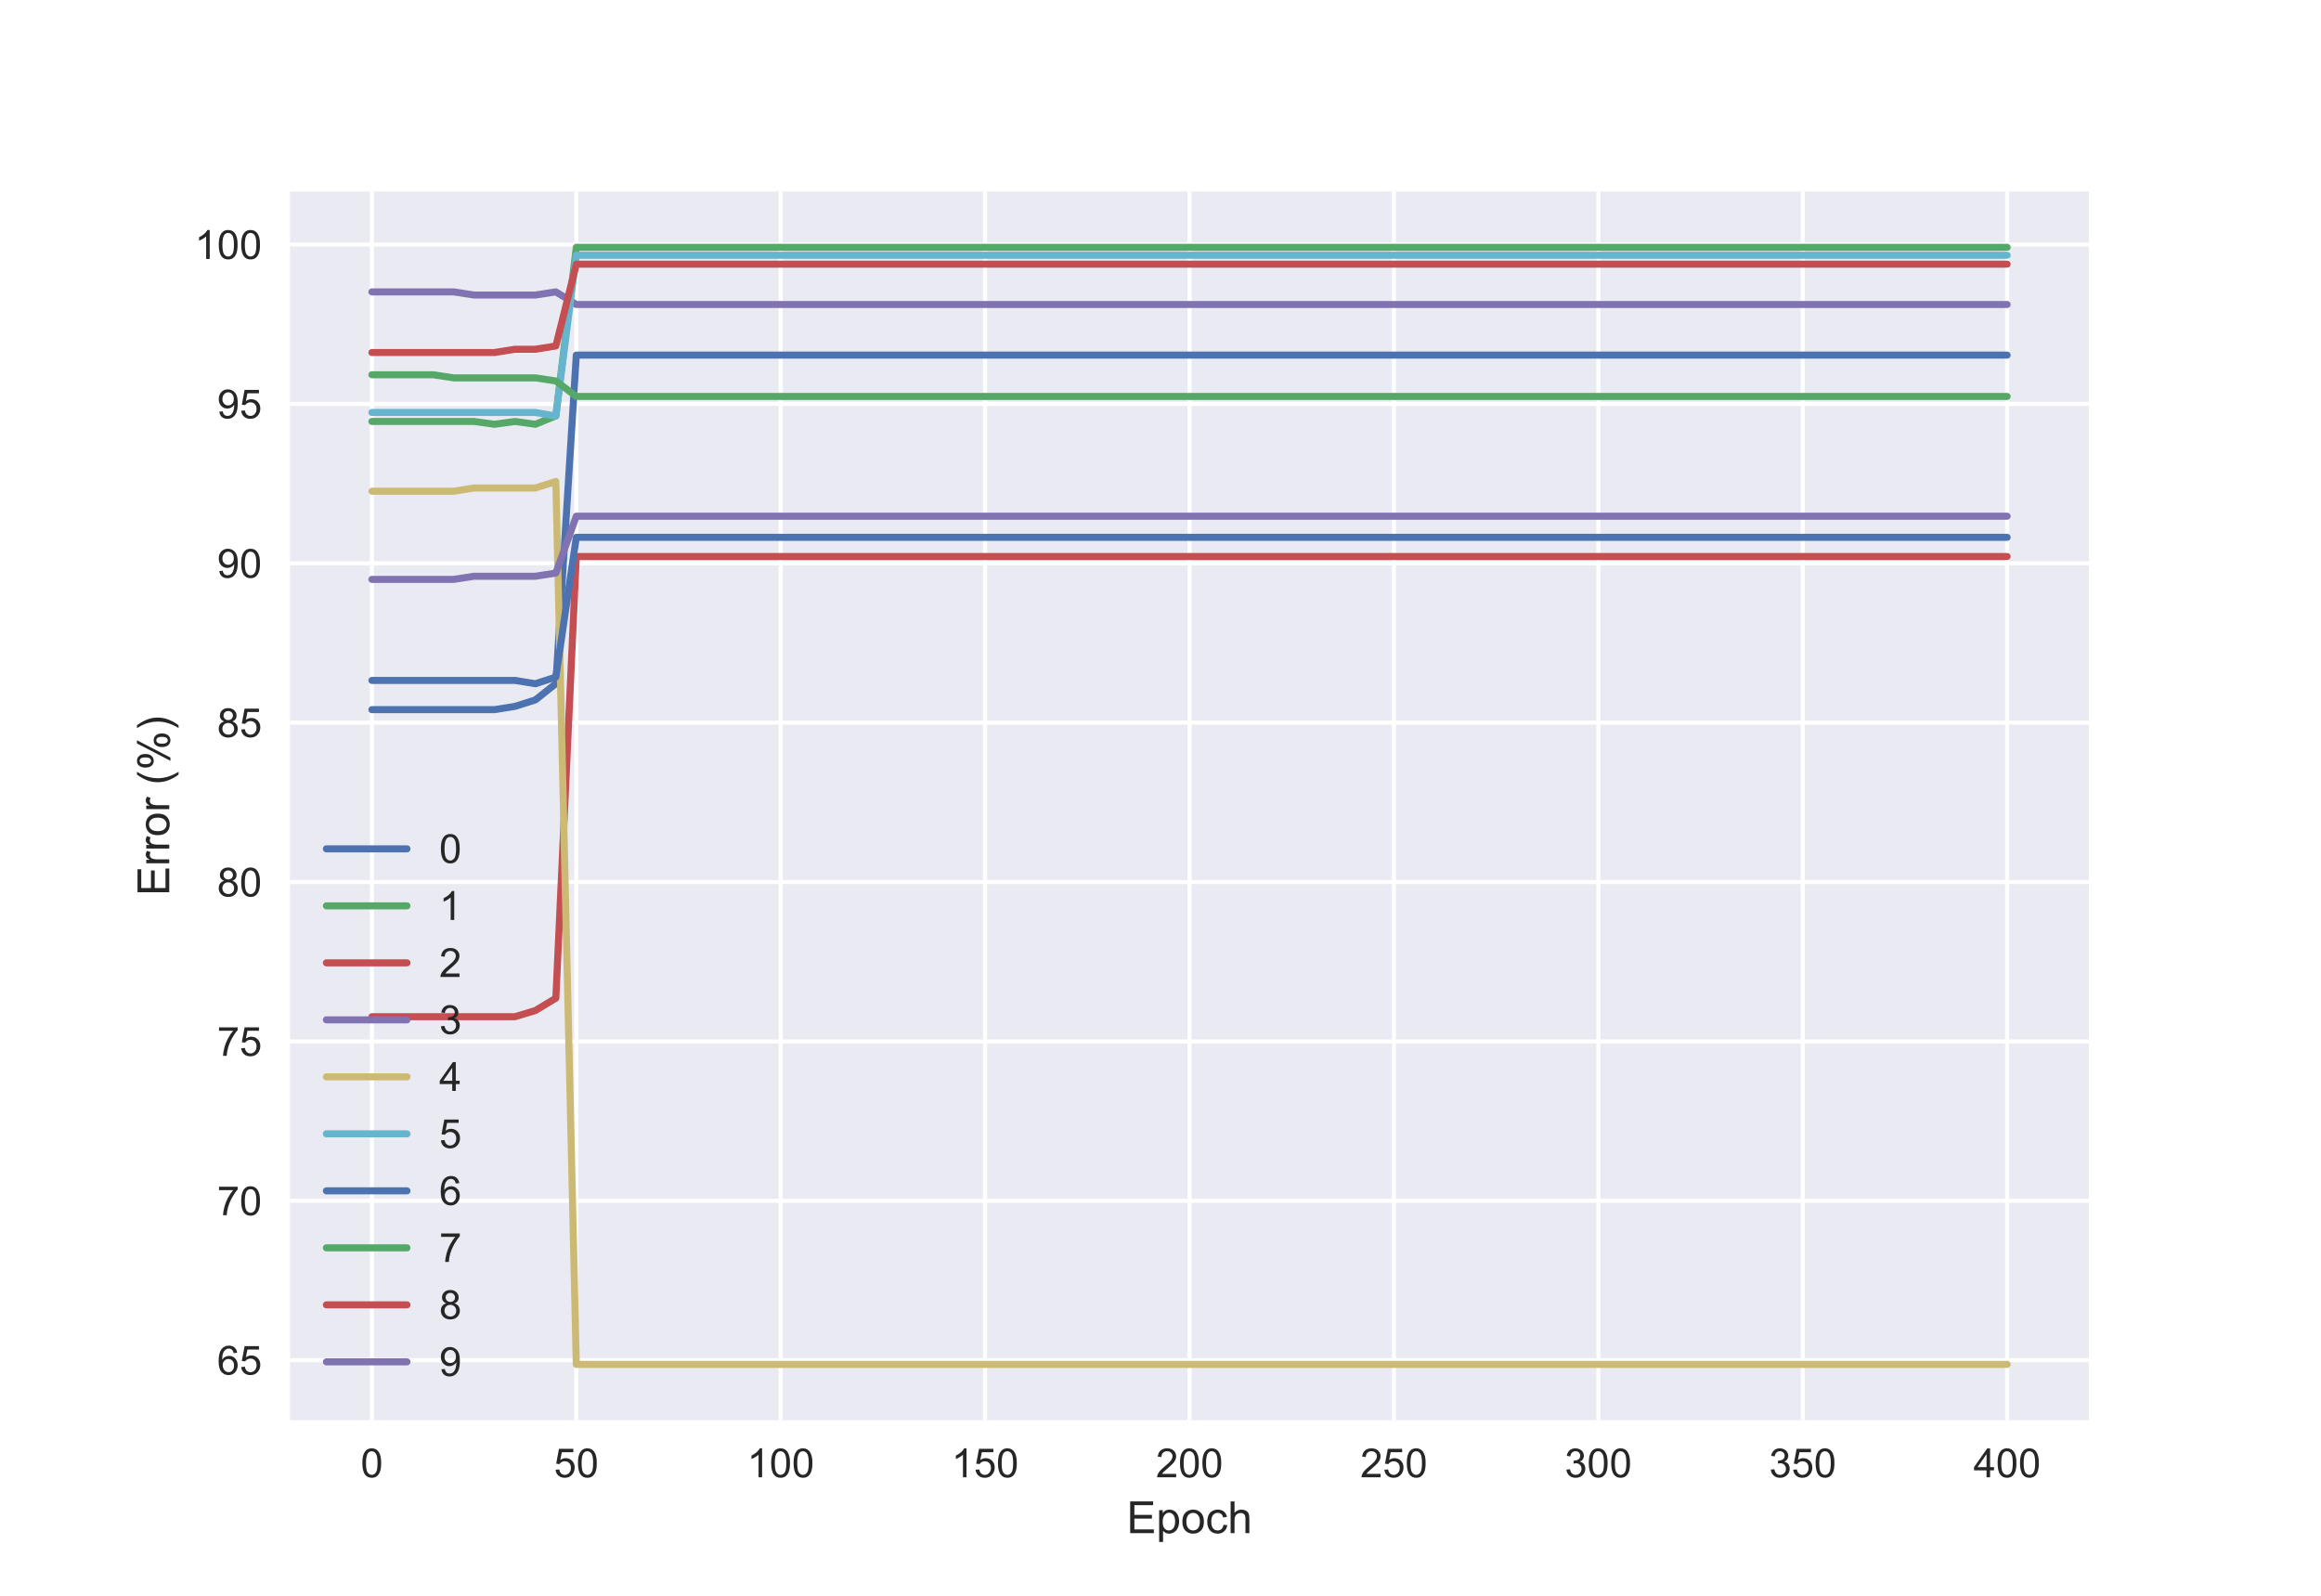 <?xml version="1.0" encoding="utf-8" standalone="no"?>
<!DOCTYPE svg PUBLIC "-//W3C//DTD SVG 1.1//EN"
  "http://www.w3.org/Graphics/SVG/1.1/DTD/svg11.dtd">
<!-- Created with matplotlib (https://matplotlib.org/) -->
<svg height="396pt" version="1.1" viewBox="0 0 576 396" width="576pt" xmlns="http://www.w3.org/2000/svg" xmlns:xlink="http://www.w3.org/1999/xlink">
 <defs>
  <style type="text/css">
*{stroke-linecap:butt;stroke-linejoin:round;}
  </style>
 </defs>
 <g id="figure_1">
  <g id="patch_1">
   <path d="M 0 396 
L 576 396 
L 576 0 
L 0 0 
z
" style="fill:#ffffff;"/>
  </g>
  <g id="axes_1">
   <g id="patch_2">
    <path d="M 72 352.44 
L 518.4 352.44 
L 518.4 47.52 
L 72 47.52 
z
" style="fill:#eaeaf2;"/>
   </g>
   <g id="matplotlib.axis_1">
    <g id="xtick_1">
     <g id="line2d_1">
      <path clip-path="url(#p1c51324c9c)" d="M 92.291 352.44 
L 92.291 47.52 
" style="fill:none;stroke:#ffffff;stroke-linecap:round;"/>
     </g>
     <g id="line2d_2"/>
     <g id="text_1">
      <!-- 0 -->
      <defs>
       <path d="M 4.156 35.297 
Q 4.156 48 6.766 55.734 
Q 9.375 63.484 14.516 67.672 
Q 19.672 71.875 27.484 71.875 
Q 33.25 71.875 37.594 69.547 
Q 41.938 67.234 44.766 62.859 
Q 47.609 58.5 49.219 52.219 
Q 50.828 45.953 50.828 35.297 
Q 50.828 22.703 48.234 14.969 
Q 45.656 7.234 40.5 3 
Q 35.359 -1.219 27.484 -1.219 
Q 17.141 -1.219 11.234 6.203 
Q 4.156 15.141 4.156 35.297 
z
M 13.188 35.297 
Q 13.188 17.672 17.312 11.828 
Q 21.438 6 27.484 6 
Q 33.547 6 37.672 11.859 
Q 41.797 17.719 41.797 35.297 
Q 41.797 52.984 37.672 58.781 
Q 33.547 64.594 27.391 64.594 
Q 21.344 64.594 17.719 59.469 
Q 13.188 52.938 13.188 35.297 
z
" id="ArialMT-48"/>
      </defs>
      <g style="fill:#262626;" transform="translate(89.51 366.598)scale(0.1 -0.1)">
       <use xlink:href="#ArialMT-48"/>
      </g>
     </g>
    </g>
    <g id="xtick_2">
     <g id="line2d_3">
      <path clip-path="url(#p1c51324c9c)" d="M 143.018 352.44 
L 143.018 47.52 
" style="fill:none;stroke:#ffffff;stroke-linecap:round;"/>
     </g>
     <g id="line2d_4"/>
     <g id="text_2">
      <!-- 50 -->
      <defs>
       <path d="M 4.156 18.75 
L 13.375 19.531 
Q 14.406 12.797 18.141 9.391 
Q 21.875 6 27.156 6 
Q 33.5 6 37.891 10.781 
Q 42.281 15.578 42.281 23.484 
Q 42.281 31 38.062 35.344 
Q 33.844 39.703 27 39.703 
Q 22.75 39.703 19.328 37.766 
Q 15.922 35.844 13.969 32.766 
L 5.719 33.844 
L 12.641 70.609 
L 48.25 70.609 
L 48.25 62.203 
L 19.672 62.203 
L 15.828 42.969 
Q 22.266 47.469 29.344 47.469 
Q 38.719 47.469 45.156 40.969 
Q 51.609 34.469 51.609 24.266 
Q 51.609 14.547 45.953 7.469 
Q 39.062 -1.219 27.156 -1.219 
Q 17.391 -1.219 11.203 4.25 
Q 5.031 9.719 4.156 18.75 
z
" id="ArialMT-53"/>
      </defs>
      <g style="fill:#262626;" transform="translate(137.457 366.598)scale(0.1 -0.1)">
       <use xlink:href="#ArialMT-53"/>
       <use x="55.615" xlink:href="#ArialMT-48"/>
      </g>
     </g>
    </g>
    <g id="xtick_3">
     <g id="line2d_5">
      <path clip-path="url(#p1c51324c9c)" d="M 193.745 352.44 
L 193.745 47.52 
" style="fill:none;stroke:#ffffff;stroke-linecap:round;"/>
     </g>
     <g id="line2d_6"/>
     <g id="text_3">
      <!-- 100 -->
      <defs>
       <path d="M 37.25 0 
L 28.469 0 
L 28.469 56 
Q 25.297 52.984 20.141 49.953 
Q 14.984 46.922 10.891 45.406 
L 10.891 53.906 
Q 18.266 57.375 23.781 62.297 
Q 29.297 67.234 31.594 71.875 
L 37.25 71.875 
z
" id="ArialMT-49"/>
      </defs>
      <g style="fill:#262626;" transform="translate(185.404 366.598)scale(0.1 -0.1)">
       <use xlink:href="#ArialMT-49"/>
       <use x="55.615" xlink:href="#ArialMT-48"/>
       <use x="111.23" xlink:href="#ArialMT-48"/>
      </g>
     </g>
    </g>
    <g id="xtick_4">
     <g id="line2d_7">
      <path clip-path="url(#p1c51324c9c)" d="M 244.473 352.44 
L 244.473 47.52 
" style="fill:none;stroke:#ffffff;stroke-linecap:round;"/>
     </g>
     <g id="line2d_8"/>
     <g id="text_4">
      <!-- 150 -->
      <g style="fill:#262626;" transform="translate(236.131 366.598)scale(0.1 -0.1)">
       <use xlink:href="#ArialMT-49"/>
       <use x="55.615" xlink:href="#ArialMT-53"/>
       <use x="111.23" xlink:href="#ArialMT-48"/>
      </g>
     </g>
    </g>
    <g id="xtick_5">
     <g id="line2d_9">
      <path clip-path="url(#p1c51324c9c)" d="M 295.2 352.44 
L 295.2 47.52 
" style="fill:none;stroke:#ffffff;stroke-linecap:round;"/>
     </g>
     <g id="line2d_10"/>
     <g id="text_5">
      <!-- 200 -->
      <defs>
       <path d="M 50.344 8.453 
L 50.344 0 
L 3.031 0 
Q 2.938 3.172 4.047 6.109 
Q 5.859 10.938 9.828 15.625 
Q 13.812 20.312 21.344 26.469 
Q 33.016 36.031 37.109 41.625 
Q 41.219 47.219 41.219 52.203 
Q 41.219 57.422 37.469 61 
Q 33.734 64.594 27.734 64.594 
Q 21.391 64.594 17.578 60.781 
Q 13.766 56.984 13.719 50.25 
L 4.688 51.172 
Q 5.609 61.281 11.656 66.578 
Q 17.719 71.875 27.938 71.875 
Q 38.234 71.875 44.234 66.156 
Q 50.25 60.453 50.25 52 
Q 50.25 47.703 48.484 43.547 
Q 46.734 39.406 42.656 34.812 
Q 38.578 30.219 29.109 22.219 
Q 21.188 15.578 18.938 13.203 
Q 16.703 10.844 15.234 8.453 
z
" id="ArialMT-50"/>
      </defs>
      <g style="fill:#262626;" transform="translate(286.859 366.598)scale(0.1 -0.1)">
       <use xlink:href="#ArialMT-50"/>
       <use x="55.615" xlink:href="#ArialMT-48"/>
       <use x="111.23" xlink:href="#ArialMT-48"/>
      </g>
     </g>
    </g>
    <g id="xtick_6">
     <g id="line2d_11">
      <path clip-path="url(#p1c51324c9c)" d="M 345.927 352.44 
L 345.927 47.52 
" style="fill:none;stroke:#ffffff;stroke-linecap:round;"/>
     </g>
     <g id="line2d_12"/>
     <g id="text_6">
      <!-- 250 -->
      <g style="fill:#262626;" transform="translate(337.586 366.598)scale(0.1 -0.1)">
       <use xlink:href="#ArialMT-50"/>
       <use x="55.615" xlink:href="#ArialMT-53"/>
       <use x="111.23" xlink:href="#ArialMT-48"/>
      </g>
     </g>
    </g>
    <g id="xtick_7">
     <g id="line2d_13">
      <path clip-path="url(#p1c51324c9c)" d="M 396.655 352.44 
L 396.655 47.52 
" style="fill:none;stroke:#ffffff;stroke-linecap:round;"/>
     </g>
     <g id="line2d_14"/>
     <g id="text_7">
      <!-- 300 -->
      <defs>
       <path d="M 4.203 18.891 
L 12.984 20.062 
Q 14.5 12.594 18.141 9.297 
Q 21.781 6 27 6 
Q 33.203 6 37.469 10.297 
Q 41.75 14.594 41.75 20.953 
Q 41.75 27 37.797 30.922 
Q 33.844 34.859 27.734 34.859 
Q 25.25 34.859 21.531 33.891 
L 22.516 41.609 
Q 23.391 41.5 23.922 41.5 
Q 29.547 41.5 34.031 44.422 
Q 38.531 47.359 38.531 53.469 
Q 38.531 58.297 35.25 61.469 
Q 31.984 64.656 26.812 64.656 
Q 21.688 64.656 18.266 61.422 
Q 14.844 58.203 13.875 51.766 
L 5.078 53.328 
Q 6.688 62.156 12.391 67.016 
Q 18.109 71.875 26.609 71.875 
Q 32.469 71.875 37.391 69.359 
Q 42.328 66.844 44.938 62.5 
Q 47.562 58.156 47.562 53.266 
Q 47.562 48.641 45.062 44.828 
Q 42.578 41.016 37.703 38.766 
Q 44.047 37.312 47.562 32.688 
Q 51.078 28.078 51.078 21.141 
Q 51.078 11.766 44.234 5.25 
Q 37.406 -1.266 26.953 -1.266 
Q 17.531 -1.266 11.297 4.344 
Q 5.078 9.969 4.203 18.891 
z
" id="ArialMT-51"/>
      </defs>
      <g style="fill:#262626;" transform="translate(388.313 366.598)scale(0.1 -0.1)">
       <use xlink:href="#ArialMT-51"/>
       <use x="55.615" xlink:href="#ArialMT-48"/>
       <use x="111.23" xlink:href="#ArialMT-48"/>
      </g>
     </g>
    </g>
    <g id="xtick_8">
     <g id="line2d_15">
      <path clip-path="url(#p1c51324c9c)" d="M 447.382 352.44 
L 447.382 47.52 
" style="fill:none;stroke:#ffffff;stroke-linecap:round;"/>
     </g>
     <g id="line2d_16"/>
     <g id="text_8">
      <!-- 350 -->
      <g style="fill:#262626;" transform="translate(439.04 366.598)scale(0.1 -0.1)">
       <use xlink:href="#ArialMT-51"/>
       <use x="55.615" xlink:href="#ArialMT-53"/>
       <use x="111.23" xlink:href="#ArialMT-48"/>
      </g>
     </g>
    </g>
    <g id="xtick_9">
     <g id="line2d_17">
      <path clip-path="url(#p1c51324c9c)" d="M 498.109 352.44 
L 498.109 47.52 
" style="fill:none;stroke:#ffffff;stroke-linecap:round;"/>
     </g>
     <g id="line2d_18"/>
     <g id="text_9">
      <!-- 400 -->
      <defs>
       <path d="M 32.328 0 
L 32.328 17.141 
L 1.266 17.141 
L 1.266 25.203 
L 33.938 71.578 
L 41.109 71.578 
L 41.109 25.203 
L 50.781 25.203 
L 50.781 17.141 
L 41.109 17.141 
L 41.109 0 
z
M 32.328 25.203 
L 32.328 57.469 
L 9.906 25.203 
z
" id="ArialMT-52"/>
      </defs>
      <g style="fill:#262626;" transform="translate(489.768 366.598)scale(0.1 -0.1)">
       <use xlink:href="#ArialMT-52"/>
       <use x="55.615" xlink:href="#ArialMT-48"/>
       <use x="111.23" xlink:href="#ArialMT-48"/>
      </g>
     </g>
    </g>
    <g id="text_10">
     <!-- Epoch -->
     <defs>
      <path d="M 7.906 0 
L 7.906 71.578 
L 59.672 71.578 
L 59.672 63.141 
L 17.391 63.141 
L 17.391 41.219 
L 56.984 41.219 
L 56.984 32.812 
L 17.391 32.812 
L 17.391 8.453 
L 61.328 8.453 
L 61.328 0 
z
" id="ArialMT-69"/>
      <path d="M 6.594 -19.875 
L 6.594 51.859 
L 14.594 51.859 
L 14.594 45.125 
Q 17.438 49.078 21 51.047 
Q 24.562 53.031 29.641 53.031 
Q 36.281 53.031 41.359 49.609 
Q 46.438 46.188 49.016 39.953 
Q 51.609 33.734 51.609 26.312 
Q 51.609 18.359 48.75 11.984 
Q 45.906 5.609 40.453 2.219 
Q 35.016 -1.172 29 -1.172 
Q 24.609 -1.172 21.109 0.688 
Q 17.625 2.547 15.375 5.375 
L 15.375 -19.875 
z
M 14.547 25.641 
Q 14.547 15.625 18.594 10.844 
Q 22.656 6.062 28.422 6.062 
Q 34.281 6.062 38.453 11.016 
Q 42.625 15.969 42.625 26.375 
Q 42.625 36.281 38.547 41.203 
Q 34.469 46.141 28.812 46.141 
Q 23.188 46.141 18.859 40.891 
Q 14.547 35.641 14.547 25.641 
z
" id="ArialMT-112"/>
      <path d="M 3.328 25.922 
Q 3.328 40.328 11.328 47.266 
Q 18.016 53.031 27.641 53.031 
Q 38.328 53.031 45.109 46.016 
Q 51.906 39.016 51.906 26.656 
Q 51.906 16.656 48.906 10.906 
Q 45.906 5.172 40.156 2 
Q 34.422 -1.172 27.641 -1.172 
Q 16.75 -1.172 10.031 5.812 
Q 3.328 12.797 3.328 25.922 
z
M 12.359 25.922 
Q 12.359 15.969 16.703 11.016 
Q 21.047 6.062 27.641 6.062 
Q 34.188 6.062 38.531 11.031 
Q 42.875 16.016 42.875 26.219 
Q 42.875 35.844 38.5 40.797 
Q 34.125 45.75 27.641 45.75 
Q 21.047 45.75 16.703 40.812 
Q 12.359 35.891 12.359 25.922 
z
" id="ArialMT-111"/>
      <path d="M 40.438 19 
L 49.078 17.875 
Q 47.656 8.938 41.812 3.875 
Q 35.984 -1.172 27.484 -1.172 
Q 16.844 -1.172 10.375 5.781 
Q 3.906 12.75 3.906 25.734 
Q 3.906 34.125 6.688 40.422 
Q 9.469 46.734 15.156 49.875 
Q 20.844 53.031 27.547 53.031 
Q 35.984 53.031 41.359 48.75 
Q 46.734 44.484 48.25 36.625 
L 39.703 35.297 
Q 38.484 40.531 35.375 43.156 
Q 32.281 45.797 27.875 45.797 
Q 21.234 45.797 17.078 41.031 
Q 12.938 36.281 12.938 25.984 
Q 12.938 15.531 16.938 10.797 
Q 20.953 6.062 27.391 6.062 
Q 32.562 6.062 36.031 9.234 
Q 39.5 12.406 40.438 19 
z
" id="ArialMT-99"/>
      <path d="M 6.594 0 
L 6.594 71.578 
L 15.375 71.578 
L 15.375 45.906 
Q 21.531 53.031 30.906 53.031 
Q 36.672 53.031 40.922 50.75 
Q 45.172 48.484 47 44.484 
Q 48.828 40.484 48.828 32.859 
L 48.828 0 
L 40.047 0 
L 40.047 32.859 
Q 40.047 39.453 37.188 42.453 
Q 34.328 45.453 29.109 45.453 
Q 25.203 45.453 21.75 43.422 
Q 18.312 41.406 16.844 37.938 
Q 15.375 34.469 15.375 28.375 
L 15.375 0 
z
" id="ArialMT-104"/>
     </defs>
     <g style="fill:#262626;" transform="translate(279.606 380.459)scale(0.11 -0.11)">
      <use xlink:href="#ArialMT-69"/>
      <use x="66.699" xlink:href="#ArialMT-112"/>
      <use x="122.314" xlink:href="#ArialMT-111"/>
      <use x="177.93" xlink:href="#ArialMT-99"/>
      <use x="227.93" xlink:href="#ArialMT-104"/>
     </g>
    </g>
   </g>
   <g id="matplotlib.axis_2">
    <g id="ytick_1">
     <g id="line2d_19">
      <path clip-path="url(#p1c51324c9c)" d="M 72 337.533 
L 518.4 337.533 
" style="fill:none;stroke:#ffffff;stroke-linecap:round;"/>
     </g>
     <g id="line2d_20"/>
     <g id="text_11">
      <!-- 65 -->
      <defs>
       <path d="M 49.75 54.047 
L 41.016 53.375 
Q 39.844 58.547 37.703 60.891 
Q 34.125 64.656 28.906 64.656 
Q 24.703 64.656 21.531 62.312 
Q 17.391 59.281 14.984 53.469 
Q 12.594 47.656 12.5 36.922 
Q 15.672 41.75 20.266 44.094 
Q 24.859 46.438 29.891 46.438 
Q 38.672 46.438 44.844 39.969 
Q 51.031 33.5 51.031 23.25 
Q 51.031 16.5 48.125 10.719 
Q 45.219 4.938 40.141 1.859 
Q 35.062 -1.219 28.609 -1.219 
Q 17.625 -1.219 10.688 6.859 
Q 3.766 14.938 3.766 33.5 
Q 3.766 54.25 11.422 63.672 
Q 18.109 71.875 29.438 71.875 
Q 37.891 71.875 43.281 67.141 
Q 48.688 62.406 49.75 54.047 
z
M 13.875 23.188 
Q 13.875 18.656 15.797 14.5 
Q 17.719 10.359 21.188 8.172 
Q 24.656 6 28.469 6 
Q 34.031 6 38.031 10.484 
Q 42.047 14.984 42.047 22.703 
Q 42.047 30.125 38.078 34.391 
Q 34.125 38.672 28.125 38.672 
Q 22.172 38.672 18.016 34.391 
Q 13.875 30.125 13.875 23.188 
z
" id="ArialMT-54"/>
      </defs>
      <g style="fill:#262626;" transform="translate(53.878 341.112)scale(0.1 -0.1)">
       <use xlink:href="#ArialMT-54"/>
       <use x="55.615" xlink:href="#ArialMT-53"/>
      </g>
     </g>
    </g>
    <g id="ytick_2">
     <g id="line2d_21">
      <path clip-path="url(#p1c51324c9c)" d="M 72 297.983 
L 518.4 297.983 
" style="fill:none;stroke:#ffffff;stroke-linecap:round;"/>
     </g>
     <g id="line2d_22"/>
     <g id="text_12">
      <!-- 70 -->
      <defs>
       <path d="M 4.734 62.203 
L 4.734 70.656 
L 51.078 70.656 
L 51.078 63.812 
Q 44.234 56.547 37.516 44.484 
Q 30.812 32.422 27.156 19.672 
Q 24.516 10.688 23.781 0 
L 14.75 0 
Q 14.891 8.453 18.062 20.406 
Q 21.234 32.375 27.172 43.484 
Q 33.109 54.594 39.797 62.203 
z
" id="ArialMT-55"/>
      </defs>
      <g style="fill:#262626;" transform="translate(53.878 301.562)scale(0.1 -0.1)">
       <use xlink:href="#ArialMT-55"/>
       <use x="55.615" xlink:href="#ArialMT-48"/>
      </g>
     </g>
    </g>
    <g id="ytick_3">
     <g id="line2d_23">
      <path clip-path="url(#p1c51324c9c)" d="M 72 258.433 
L 518.4 258.433 
" style="fill:none;stroke:#ffffff;stroke-linecap:round;"/>
     </g>
     <g id="line2d_24"/>
     <g id="text_13">
      <!-- 75 -->
      <g style="fill:#262626;" transform="translate(53.878 262.012)scale(0.1 -0.1)">
       <use xlink:href="#ArialMT-55"/>
       <use x="55.615" xlink:href="#ArialMT-53"/>
      </g>
     </g>
    </g>
    <g id="ytick_4">
     <g id="line2d_25">
      <path clip-path="url(#p1c51324c9c)" d="M 72 218.883 
L 518.4 218.883 
" style="fill:none;stroke:#ffffff;stroke-linecap:round;"/>
     </g>
     <g id="line2d_26"/>
     <g id="text_14">
      <!-- 80 -->
      <defs>
       <path d="M 17.672 38.812 
Q 12.203 40.828 9.562 44.531 
Q 6.938 48.25 6.938 53.422 
Q 6.938 61.234 12.547 66.547 
Q 18.172 71.875 27.484 71.875 
Q 36.859 71.875 42.578 66.422 
Q 48.297 60.984 48.297 53.172 
Q 48.297 48.188 45.672 44.5 
Q 43.062 40.828 37.75 38.812 
Q 44.344 36.672 47.781 31.875 
Q 51.219 27.094 51.219 20.453 
Q 51.219 11.281 44.719 5.031 
Q 38.234 -1.219 27.641 -1.219 
Q 17.047 -1.219 10.547 5.047 
Q 4.047 11.328 4.047 20.703 
Q 4.047 27.688 7.594 32.391 
Q 11.141 37.109 17.672 38.812 
z
M 15.922 53.719 
Q 15.922 48.641 19.188 45.406 
Q 22.469 42.188 27.688 42.188 
Q 32.766 42.188 36.016 45.375 
Q 39.266 48.578 39.266 53.219 
Q 39.266 58.062 35.906 61.359 
Q 32.562 64.656 27.594 64.656 
Q 22.562 64.656 19.234 61.422 
Q 15.922 58.203 15.922 53.719 
z
M 13.094 20.656 
Q 13.094 16.891 14.875 13.375 
Q 16.656 9.859 20.172 7.922 
Q 23.688 6 27.734 6 
Q 34.031 6 38.125 10.047 
Q 42.234 14.109 42.234 20.359 
Q 42.234 26.703 38.016 30.859 
Q 33.797 35.016 27.438 35.016 
Q 21.234 35.016 17.156 30.906 
Q 13.094 26.812 13.094 20.656 
z
" id="ArialMT-56"/>
      </defs>
      <g style="fill:#262626;" transform="translate(53.878 222.462)scale(0.1 -0.1)">
       <use xlink:href="#ArialMT-56"/>
       <use x="55.615" xlink:href="#ArialMT-48"/>
      </g>
     </g>
    </g>
    <g id="ytick_5">
     <g id="line2d_27">
      <path clip-path="url(#p1c51324c9c)" d="M 72 179.333 
L 518.4 179.333 
" style="fill:none;stroke:#ffffff;stroke-linecap:round;"/>
     </g>
     <g id="line2d_28"/>
     <g id="text_15">
      <!-- 85 -->
      <g style="fill:#262626;" transform="translate(53.878 182.912)scale(0.1 -0.1)">
       <use xlink:href="#ArialMT-56"/>
       <use x="55.615" xlink:href="#ArialMT-53"/>
      </g>
     </g>
    </g>
    <g id="ytick_6">
     <g id="line2d_29">
      <path clip-path="url(#p1c51324c9c)" d="M 72 139.783 
L 518.4 139.783 
" style="fill:none;stroke:#ffffff;stroke-linecap:round;"/>
     </g>
     <g id="line2d_30"/>
     <g id="text_16">
      <!-- 90 -->
      <defs>
       <path d="M 5.469 16.547 
L 13.922 17.328 
Q 14.984 11.375 18.016 8.688 
Q 21.047 6 25.781 6 
Q 29.828 6 32.875 7.859 
Q 35.938 9.719 37.891 12.812 
Q 39.844 15.922 41.156 21.188 
Q 42.484 26.469 42.484 31.938 
Q 42.484 32.516 42.438 33.688 
Q 39.797 29.5 35.234 26.875 
Q 30.672 24.266 25.344 24.266 
Q 16.453 24.266 10.297 30.703 
Q 4.156 37.156 4.156 47.703 
Q 4.156 58.594 10.578 65.234 
Q 17 71.875 26.656 71.875 
Q 33.641 71.875 39.422 68.109 
Q 45.219 64.359 48.219 57.391 
Q 51.219 50.438 51.219 37.25 
Q 51.219 23.531 48.234 15.406 
Q 45.266 7.281 39.375 3.031 
Q 33.5 -1.219 25.594 -1.219 
Q 17.188 -1.219 11.859 3.438 
Q 6.547 8.109 5.469 16.547 
z
M 41.453 48.141 
Q 41.453 55.719 37.422 60.156 
Q 33.406 64.594 27.734 64.594 
Q 21.875 64.594 17.531 59.812 
Q 13.188 55.031 13.188 47.406 
Q 13.188 40.578 17.312 36.297 
Q 21.438 32.031 27.484 32.031 
Q 33.594 32.031 37.516 36.297 
Q 41.453 40.578 41.453 48.141 
z
" id="ArialMT-57"/>
      </defs>
      <g style="fill:#262626;" transform="translate(53.878 143.362)scale(0.1 -0.1)">
       <use xlink:href="#ArialMT-57"/>
       <use x="55.615" xlink:href="#ArialMT-48"/>
      </g>
     </g>
    </g>
    <g id="ytick_7">
     <g id="line2d_31">
      <path clip-path="url(#p1c51324c9c)" d="M 72 100.233 
L 518.4 100.233 
" style="fill:none;stroke:#ffffff;stroke-linecap:round;"/>
     </g>
     <g id="line2d_32"/>
     <g id="text_17">
      <!-- 95 -->
      <g style="fill:#262626;" transform="translate(53.878 103.812)scale(0.1 -0.1)">
       <use xlink:href="#ArialMT-57"/>
       <use x="55.615" xlink:href="#ArialMT-53"/>
      </g>
     </g>
    </g>
    <g id="ytick_8">
     <g id="line2d_33">
      <path clip-path="url(#p1c51324c9c)" d="M 72 60.683 
L 518.4 60.683 
" style="fill:none;stroke:#ffffff;stroke-linecap:round;"/>
     </g>
     <g id="line2d_34"/>
     <g id="text_18">
      <!-- 100 -->
      <g style="fill:#262626;" transform="translate(48.317 64.262)scale(0.1 -0.1)">
       <use xlink:href="#ArialMT-49"/>
       <use x="55.615" xlink:href="#ArialMT-48"/>
       <use x="111.23" xlink:href="#ArialMT-48"/>
      </g>
     </g>
    </g>
    <g id="text_19">
     <!-- Error (%) -->
     <defs>
      <path d="M 6.5 0 
L 6.5 51.859 
L 14.406 51.859 
L 14.406 44 
Q 17.438 49.516 20 51.266 
Q 22.562 53.031 25.641 53.031 
Q 30.078 53.031 34.672 50.203 
L 31.641 42.047 
Q 28.422 43.953 25.203 43.953 
Q 22.312 43.953 20.016 42.219 
Q 17.719 40.484 16.75 37.406 
Q 15.281 32.719 15.281 27.156 
L 15.281 0 
z
" id="ArialMT-114"/>
      <path id="ArialMT-32"/>
      <path d="M 23.391 -21.047 
Q 16.109 -11.859 11.078 0.438 
Q 6.062 12.75 6.062 25.922 
Q 6.062 37.547 9.812 48.188 
Q 14.203 60.547 23.391 72.797 
L 29.688 72.797 
Q 23.781 62.641 21.875 58.297 
Q 18.891 51.562 17.188 44.234 
Q 15.094 35.109 15.094 25.875 
Q 15.094 2.391 29.688 -21.047 
z
" id="ArialMT-40"/>
      <path d="M 5.812 54.391 
Q 5.812 62.062 9.672 67.422 
Q 13.531 72.797 20.844 72.797 
Q 27.594 72.797 32 67.984 
Q 36.422 63.188 36.422 53.859 
Q 36.422 44.781 31.953 39.875 
Q 27.484 34.969 20.953 34.969 
Q 14.453 34.969 10.125 39.797 
Q 5.812 44.625 5.812 54.391 
z
M 21.094 66.75 
Q 17.828 66.75 15.656 63.906 
Q 13.484 61.078 13.484 53.516 
Q 13.484 46.625 15.672 43.812 
Q 17.875 41.016 21.094 41.016 
Q 24.422 41.016 26.594 43.844 
Q 28.766 46.688 28.766 54.203 
Q 28.766 61.141 26.562 63.938 
Q 24.359 66.75 21.094 66.75 
z
M 21.141 -2.641 
L 60.297 72.797 
L 67.438 72.797 
L 28.422 -2.641 
z
M 52.094 16.797 
Q 52.094 24.516 55.953 29.859 
Q 59.812 35.203 67.188 35.203 
Q 73.922 35.203 78.344 30.391 
Q 82.766 25.594 82.766 16.266 
Q 82.766 7.172 78.297 2.266 
Q 73.828 -2.641 67.234 -2.641 
Q 60.75 -2.641 56.422 2.219 
Q 52.094 7.078 52.094 16.797 
z
M 67.438 29.156 
Q 64.109 29.156 61.938 26.312 
Q 59.766 23.484 59.766 15.922 
Q 59.766 9.078 61.953 6.25 
Q 64.156 3.422 67.391 3.422 
Q 70.75 3.422 72.922 6.25 
Q 75.094 9.078 75.094 16.609 
Q 75.094 23.531 72.891 26.344 
Q 70.703 29.156 67.438 29.156 
z
" id="ArialMT-37"/>
      <path d="M 12.359 -21.047 
L 6.062 -21.047 
Q 20.656 2.391 20.656 25.875 
Q 20.656 35.062 18.562 44.094 
Q 16.891 51.422 13.922 58.156 
Q 12.016 62.547 6.062 72.797 
L 12.359 72.797 
Q 21.531 60.547 25.922 48.188 
Q 29.688 37.547 29.688 25.922 
Q 29.688 12.75 24.625 0.438 
Q 19.578 -11.859 12.359 -21.047 
z
" id="ArialMT-41"/>
     </defs>
     <g style="fill:#262626;" transform="translate(42.002 222.282)rotate(-90)scale(0.11 -0.11)">
      <use xlink:href="#ArialMT-69"/>
      <use x="66.699" xlink:href="#ArialMT-114"/>
      <use x="100" xlink:href="#ArialMT-114"/>
      <use x="133.301" xlink:href="#ArialMT-111"/>
      <use x="188.916" xlink:href="#ArialMT-114"/>
      <use x="222.217" xlink:href="#ArialMT-32"/>
      <use x="250" xlink:href="#ArialMT-40"/>
      <use x="283.301" xlink:href="#ArialMT-37"/>
      <use x="372.217" xlink:href="#ArialMT-41"/>
     </g>
    </g>
   </g>
   <g id="line2d_35">
    <path clip-path="url(#p1c51324c9c)" d="M 92.291 176.104 
L 97.364 176.104 
L 102.436 176.104 
L 107.509 176.104 
L 112.582 176.104 
L 117.655 176.104 
L 122.727 176.104 
L 127.8 175.297 
L 132.873 173.683 
L 137.945 169.647 
L 143.018 88.126 
L 148.091 88.126 
L 153.164 88.126 
L 158.236 88.126 
L 163.309 88.126 
L 168.382 88.126 
L 173.455 88.126 
L 178.527 88.126 
L 183.6 88.126 
L 188.673 88.126 
L 193.745 88.126 
L 198.818 88.126 
L 203.891 88.126 
L 208.964 88.126 
L 214.036 88.126 
L 219.109 88.126 
L 224.182 88.126 
L 229.255 88.126 
L 234.327 88.126 
L 239.4 88.126 
L 244.473 88.126 
L 249.545 88.126 
L 254.618 88.126 
L 259.691 88.126 
L 264.764 88.126 
L 269.836 88.126 
L 274.909 88.126 
L 279.982 88.126 
L 285.055 88.126 
L 290.127 88.126 
L 295.2 88.126 
L 300.273 88.126 
L 305.345 88.126 
L 310.418 88.126 
L 315.491 88.126 
L 320.564 88.126 
L 325.636 88.126 
L 330.709 88.126 
L 335.782 88.126 
L 340.855 88.126 
L 345.927 88.126 
L 351 88.126 
L 356.073 88.126 
L 361.145 88.126 
L 366.218 88.126 
L 371.291 88.126 
L 376.364 88.126 
L 381.436 88.126 
L 386.509 88.126 
L 391.582 88.126 
L 396.655 88.126 
L 401.727 88.126 
L 406.8 88.126 
L 411.873 88.126 
L 416.945 88.126 
L 422.018 88.126 
L 427.091 88.126 
L 432.164 88.126 
L 437.236 88.126 
L 442.309 88.126 
L 447.382 88.126 
L 452.455 88.126 
L 457.527 88.126 
L 462.6 88.126 
L 467.673 88.126 
L 472.745 88.126 
L 477.818 88.126 
L 482.891 88.126 
L 487.964 88.126 
L 493.036 88.126 
L 498.109 88.126 
" style="fill:none;stroke:#4c72b0;stroke-linecap:round;stroke-width:1.75;"/>
   </g>
   <g id="line2d_36">
    <path clip-path="url(#p1c51324c9c)" d="M 92.291 104.589 
L 97.364 104.589 
L 102.436 104.589 
L 107.509 104.589 
L 112.582 104.589 
L 117.655 104.589 
L 122.727 105.286 
L 127.8 104.589 
L 132.873 105.286 
L 137.945 103.195 
L 143.018 61.38 
L 148.091 61.38 
L 153.164 61.38 
L 158.236 61.38 
L 163.309 61.38 
L 168.382 61.38 
L 173.455 61.38 
L 178.527 61.38 
L 183.6 61.38 
L 188.673 61.38 
L 193.745 61.38 
L 198.818 61.38 
L 203.891 61.38 
L 208.964 61.38 
L 214.036 61.38 
L 219.109 61.38 
L 224.182 61.38 
L 229.255 61.38 
L 234.327 61.38 
L 239.4 61.38 
L 244.473 61.38 
L 249.545 61.38 
L 254.618 61.38 
L 259.691 61.38 
L 264.764 61.38 
L 269.836 61.38 
L 274.909 61.38 
L 279.982 61.38 
L 285.055 61.38 
L 290.127 61.38 
L 295.2 61.38 
L 300.273 61.38 
L 305.345 61.38 
L 310.418 61.38 
L 315.491 61.38 
L 320.564 61.38 
L 325.636 61.38 
L 330.709 61.38 
L 335.782 61.38 
L 340.855 61.38 
L 345.927 61.38 
L 351 61.38 
L 356.073 61.38 
L 361.145 61.38 
L 366.218 61.38 
L 371.291 61.38 
L 376.364 61.38 
L 381.436 61.38 
L 386.509 61.38 
L 391.582 61.38 
L 396.655 61.38 
L 401.727 61.38 
L 406.8 61.38 
L 411.873 61.38 
L 416.945 61.38 
L 422.018 61.38 
L 427.091 61.38 
L 432.164 61.38 
L 437.236 61.38 
L 442.309 61.38 
L 447.382 61.38 
L 452.455 61.38 
L 457.527 61.38 
L 462.6 61.38 
L 467.673 61.38 
L 472.745 61.38 
L 477.818 61.38 
L 482.891 61.38 
L 487.964 61.38 
L 493.036 61.38 
L 498.109 61.38 
" style="fill:none;stroke:#55a868;stroke-linecap:round;stroke-width:1.75;"/>
   </g>
   <g id="line2d_37">
    <path clip-path="url(#p1c51324c9c)" d="M 92.291 252.301 
L 97.364 252.301 
L 102.436 252.301 
L 107.509 252.301 
L 112.582 252.301 
L 117.655 252.301 
L 122.727 252.301 
L 127.8 252.301 
L 132.873 250.768 
L 137.945 247.702 
L 143.018 138.097 
L 148.091 138.097 
L 153.164 138.097 
L 158.236 138.097 
L 163.309 138.097 
L 168.382 138.097 
L 173.455 138.097 
L 178.527 138.097 
L 183.6 138.097 
L 188.673 138.097 
L 193.745 138.097 
L 198.818 138.097 
L 203.891 138.097 
L 208.964 138.097 
L 214.036 138.097 
L 219.109 138.097 
L 224.182 138.097 
L 229.255 138.097 
L 234.327 138.097 
L 239.4 138.097 
L 244.473 138.097 
L 249.545 138.097 
L 254.618 138.097 
L 259.691 138.097 
L 264.764 138.097 
L 269.836 138.097 
L 274.909 138.097 
L 279.982 138.097 
L 285.055 138.097 
L 290.127 138.097 
L 295.2 138.097 
L 300.273 138.097 
L 305.345 138.097 
L 310.418 138.097 
L 315.491 138.097 
L 320.564 138.097 
L 325.636 138.097 
L 330.709 138.097 
L 335.782 138.097 
L 340.855 138.097 
L 345.927 138.097 
L 351 138.097 
L 356.073 138.097 
L 361.145 138.097 
L 366.218 138.097 
L 371.291 138.097 
L 376.364 138.097 
L 381.436 138.097 
L 386.509 138.097 
L 391.582 138.097 
L 396.655 138.097 
L 401.727 138.097 
L 406.8 138.097 
L 411.873 138.097 
L 416.945 138.097 
L 422.018 138.097 
L 427.091 138.097 
L 432.164 138.097 
L 437.236 138.097 
L 442.309 138.097 
L 447.382 138.097 
L 452.455 138.097 
L 457.527 138.097 
L 462.6 138.097 
L 467.673 138.097 
L 472.745 138.097 
L 477.818 138.097 
L 482.891 138.097 
L 487.964 138.097 
L 493.036 138.097 
L 498.109 138.097 
" style="fill:none;stroke:#c44e52;stroke-linecap:round;stroke-width:1.75;"/>
   </g>
   <g id="line2d_38">
    <path clip-path="url(#p1c51324c9c)" d="M 92.291 72.431 
L 97.364 72.431 
L 102.436 72.431 
L 107.509 72.431 
L 112.582 72.431 
L 117.655 73.214 
L 122.727 73.214 
L 127.8 73.214 
L 132.873 73.214 
L 137.945 72.431 
L 143.018 75.563 
L 148.091 75.563 
L 153.164 75.563 
L 158.236 75.563 
L 163.309 75.563 
L 168.382 75.563 
L 173.455 75.563 
L 178.527 75.563 
L 183.6 75.563 
L 188.673 75.563 
L 193.745 75.563 
L 198.818 75.563 
L 203.891 75.563 
L 208.964 75.563 
L 214.036 75.563 
L 219.109 75.563 
L 224.182 75.563 
L 229.255 75.563 
L 234.327 75.563 
L 239.4 75.563 
L 244.473 75.563 
L 249.545 75.563 
L 254.618 75.563 
L 259.691 75.563 
L 264.764 75.563 
L 269.836 75.563 
L 274.909 75.563 
L 279.982 75.563 
L 285.055 75.563 
L 290.127 75.563 
L 295.2 75.563 
L 300.273 75.563 
L 305.345 75.563 
L 310.418 75.563 
L 315.491 75.563 
L 320.564 75.563 
L 325.636 75.563 
L 330.709 75.563 
L 335.782 75.563 
L 340.855 75.563 
L 345.927 75.563 
L 351 75.563 
L 356.073 75.563 
L 361.145 75.563 
L 366.218 75.563 
L 371.291 75.563 
L 376.364 75.563 
L 381.436 75.563 
L 386.509 75.563 
L 391.582 75.563 
L 396.655 75.563 
L 401.727 75.563 
L 406.8 75.563 
L 411.873 75.563 
L 416.945 75.563 
L 422.018 75.563 
L 427.091 75.563 
L 432.164 75.563 
L 437.236 75.563 
L 442.309 75.563 
L 447.382 75.563 
L 452.455 75.563 
L 457.527 75.563 
L 462.6 75.563 
L 467.673 75.563 
L 472.745 75.563 
L 477.818 75.563 
L 482.891 75.563 
L 487.964 75.563 
L 493.036 75.563 
L 498.109 75.563 
" style="fill:none;stroke:#8172b2;stroke-linecap:round;stroke-width:1.75;"/>
   </g>
   <g id="line2d_39">
    <path clip-path="url(#p1c51324c9c)" d="M 92.291 121.901 
L 97.364 121.901 
L 102.436 121.901 
L 107.509 121.901 
L 112.582 121.901 
L 117.655 121.095 
L 122.727 121.095 
L 127.8 121.095 
L 132.873 121.095 
L 137.945 119.484 
L 143.018 338.58 
L 148.091 338.58 
L 153.164 338.58 
L 158.236 338.58 
L 163.309 338.58 
L 168.382 338.58 
L 173.455 338.58 
L 178.527 338.58 
L 183.6 338.58 
L 188.673 338.58 
L 193.745 338.58 
L 198.818 338.58 
L 203.891 338.58 
L 208.964 338.58 
L 214.036 338.58 
L 219.109 338.58 
L 224.182 338.58 
L 229.255 338.58 
L 234.327 338.58 
L 239.4 338.58 
L 244.473 338.58 
L 249.545 338.58 
L 254.618 338.58 
L 259.691 338.58 
L 264.764 338.58 
L 269.836 338.58 
L 274.909 338.58 
L 279.982 338.58 
L 285.055 338.58 
L 290.127 338.58 
L 295.2 338.58 
L 300.273 338.58 
L 305.345 338.58 
L 310.418 338.58 
L 315.491 338.58 
L 320.564 338.58 
L 325.636 338.58 
L 330.709 338.58 
L 335.782 338.58 
L 340.855 338.58 
L 345.927 338.58 
L 351 338.58 
L 356.073 338.58 
L 361.145 338.58 
L 366.218 338.58 
L 371.291 338.58 
L 376.364 338.58 
L 381.436 338.58 
L 386.509 338.58 
L 391.582 338.58 
L 396.655 338.58 
L 401.727 338.58 
L 406.8 338.58 
L 411.873 338.58 
L 416.945 338.58 
L 422.018 338.58 
L 427.091 338.58 
L 432.164 338.58 
L 437.236 338.58 
L 442.309 338.58 
L 447.382 338.58 
L 452.455 338.58 
L 457.527 338.58 
L 462.6 338.58 
L 467.673 338.58 
L 472.745 338.58 
L 477.818 338.58 
L 482.891 338.58 
L 487.964 338.58 
L 493.036 338.58 
L 498.109 338.58 
" style="fill:none;stroke:#ccb974;stroke-linecap:round;stroke-width:1.75;"/>
   </g>
   <g id="line2d_40">
    <path clip-path="url(#p1c51324c9c)" d="M 92.291 102.361 
L 97.364 102.361 
L 102.436 102.361 
L 107.509 102.361 
L 112.582 102.361 
L 117.655 102.361 
L 122.727 102.361 
L 127.8 102.361 
L 132.873 102.361 
L 137.945 103.248 
L 143.018 63.343 
L 148.091 63.343 
L 153.164 63.343 
L 158.236 63.343 
L 163.309 63.343 
L 168.382 63.343 
L 173.455 63.343 
L 178.527 63.343 
L 183.6 63.343 
L 188.673 63.343 
L 193.745 63.343 
L 198.818 63.343 
L 203.891 63.343 
L 208.964 63.343 
L 214.036 63.343 
L 219.109 63.343 
L 224.182 63.343 
L 229.255 63.343 
L 234.327 63.343 
L 239.4 63.343 
L 244.473 63.343 
L 249.545 63.343 
L 254.618 63.343 
L 259.691 63.343 
L 264.764 63.343 
L 269.836 63.343 
L 274.909 63.343 
L 279.982 63.343 
L 285.055 63.343 
L 290.127 63.343 
L 295.2 63.343 
L 300.273 63.343 
L 305.345 63.343 
L 310.418 63.343 
L 315.491 63.343 
L 320.564 63.343 
L 325.636 63.343 
L 330.709 63.343 
L 335.782 63.343 
L 340.855 63.343 
L 345.927 63.343 
L 351 63.343 
L 356.073 63.343 
L 361.145 63.343 
L 366.218 63.343 
L 371.291 63.343 
L 376.364 63.343 
L 381.436 63.343 
L 386.509 63.343 
L 391.582 63.343 
L 396.655 63.343 
L 401.727 63.343 
L 406.8 63.343 
L 411.873 63.343 
L 416.945 63.343 
L 422.018 63.343 
L 427.091 63.343 
L 432.164 63.343 
L 437.236 63.343 
L 442.309 63.343 
L 447.382 63.343 
L 452.455 63.343 
L 457.527 63.343 
L 462.6 63.343 
L 467.673 63.343 
L 472.745 63.343 
L 477.818 63.343 
L 482.891 63.343 
L 487.964 63.343 
L 493.036 63.343 
L 498.109 63.343 
" style="fill:none;stroke:#64b5cd;stroke-linecap:round;stroke-width:1.75;"/>
   </g>
   <g id="line2d_41">
    <path clip-path="url(#p1c51324c9c)" d="M 92.291 168.847 
L 97.364 168.847 
L 102.436 168.847 
L 107.509 168.847 
L 112.582 168.847 
L 117.655 168.847 
L 122.727 168.847 
L 127.8 168.847 
L 132.873 169.673 
L 137.945 168.021 
L 143.018 133.343 
L 148.091 133.343 
L 153.164 133.343 
L 158.236 133.343 
L 163.309 133.343 
L 168.382 133.343 
L 173.455 133.343 
L 178.527 133.343 
L 183.6 133.343 
L 188.673 133.343 
L 193.745 133.343 
L 198.818 133.343 
L 203.891 133.343 
L 208.964 133.343 
L 214.036 133.343 
L 219.109 133.343 
L 224.182 133.343 
L 229.255 133.343 
L 234.327 133.343 
L 239.4 133.343 
L 244.473 133.343 
L 249.545 133.343 
L 254.618 133.343 
L 259.691 133.343 
L 264.764 133.343 
L 269.836 133.343 
L 274.909 133.343 
L 279.982 133.343 
L 285.055 133.343 
L 290.127 133.343 
L 295.2 133.343 
L 300.273 133.343 
L 305.345 133.343 
L 310.418 133.343 
L 315.491 133.343 
L 320.564 133.343 
L 325.636 133.343 
L 330.709 133.343 
L 335.782 133.343 
L 340.855 133.343 
L 345.927 133.343 
L 351 133.343 
L 356.073 133.343 
L 361.145 133.343 
L 366.218 133.343 
L 371.291 133.343 
L 376.364 133.343 
L 381.436 133.343 
L 386.509 133.343 
L 391.582 133.343 
L 396.655 133.343 
L 401.727 133.343 
L 406.8 133.343 
L 411.873 133.343 
L 416.945 133.343 
L 422.018 133.343 
L 427.091 133.343 
L 432.164 133.343 
L 437.236 133.343 
L 442.309 133.343 
L 447.382 133.343 
L 452.455 133.343 
L 457.527 133.343 
L 462.6 133.343 
L 467.673 133.343 
L 472.745 133.343 
L 477.818 133.343 
L 482.891 133.343 
L 487.964 133.343 
L 493.036 133.343 
L 498.109 133.343 
" style="fill:none;stroke:#4c72b0;stroke-linecap:round;stroke-width:1.75;"/>
   </g>
   <g id="line2d_42">
    <path clip-path="url(#p1c51324c9c)" d="M 92.291 93 
L 97.364 93 
L 102.436 93 
L 107.509 93 
L 112.582 93.77 
L 117.655 93.77 
L 122.727 93.77 
L 127.8 93.77 
L 132.873 93.77 
L 137.945 94.539 
L 143.018 98.386 
L 148.091 98.386 
L 153.164 98.386 
L 158.236 98.386 
L 163.309 98.386 
L 168.382 98.386 
L 173.455 98.386 
L 178.527 98.386 
L 183.6 98.386 
L 188.673 98.386 
L 193.745 98.386 
L 198.818 98.386 
L 203.891 98.386 
L 208.964 98.386 
L 214.036 98.386 
L 219.109 98.386 
L 224.182 98.386 
L 229.255 98.386 
L 234.327 98.386 
L 239.4 98.386 
L 244.473 98.386 
L 249.545 98.386 
L 254.618 98.386 
L 259.691 98.386 
L 264.764 98.386 
L 269.836 98.386 
L 274.909 98.386 
L 279.982 98.386 
L 285.055 98.386 
L 290.127 98.386 
L 295.2 98.386 
L 300.273 98.386 
L 305.345 98.386 
L 310.418 98.386 
L 315.491 98.386 
L 320.564 98.386 
L 325.636 98.386 
L 330.709 98.386 
L 335.782 98.386 
L 340.855 98.386 
L 345.927 98.386 
L 351 98.386 
L 356.073 98.386 
L 361.145 98.386 
L 366.218 98.386 
L 371.291 98.386 
L 376.364 98.386 
L 381.436 98.386 
L 386.509 98.386 
L 391.582 98.386 
L 396.655 98.386 
L 401.727 98.386 
L 406.8 98.386 
L 411.873 98.386 
L 416.945 98.386 
L 422.018 98.386 
L 427.091 98.386 
L 432.164 98.386 
L 437.236 98.386 
L 442.309 98.386 
L 447.382 98.386 
L 452.455 98.386 
L 457.527 98.386 
L 462.6 98.386 
L 467.673 98.386 
L 472.745 98.386 
L 477.818 98.386 
L 482.891 98.386 
L 487.964 98.386 
L 493.036 98.386 
L 498.109 98.386 
" style="fill:none;stroke:#55a868;stroke-linecap:round;stroke-width:1.75;"/>
   </g>
   <g id="line2d_43">
    <path clip-path="url(#p1c51324c9c)" d="M 92.291 87.483 
L 97.364 87.483 
L 102.436 87.483 
L 107.509 87.483 
L 112.582 87.483 
L 117.655 87.483 
L 122.727 87.483 
L 127.8 86.671 
L 132.873 86.671 
L 137.945 85.859 
L 143.018 65.556 
L 148.091 65.556 
L 153.164 65.556 
L 158.236 65.556 
L 163.309 65.556 
L 168.382 65.556 
L 173.455 65.556 
L 178.527 65.556 
L 183.6 65.556 
L 188.673 65.556 
L 193.745 65.556 
L 198.818 65.556 
L 203.891 65.556 
L 208.964 65.556 
L 214.036 65.556 
L 219.109 65.556 
L 224.182 65.556 
L 229.255 65.556 
L 234.327 65.556 
L 239.4 65.556 
L 244.473 65.556 
L 249.545 65.556 
L 254.618 65.556 
L 259.691 65.556 
L 264.764 65.556 
L 269.836 65.556 
L 274.909 65.556 
L 279.982 65.556 
L 285.055 65.556 
L 290.127 65.556 
L 295.2 65.556 
L 300.273 65.556 
L 305.345 65.556 
L 310.418 65.556 
L 315.491 65.556 
L 320.564 65.556 
L 325.636 65.556 
L 330.709 65.556 
L 335.782 65.556 
L 340.855 65.556 
L 345.927 65.556 
L 351 65.556 
L 356.073 65.556 
L 361.145 65.556 
L 366.218 65.556 
L 371.291 65.556 
L 376.364 65.556 
L 381.436 65.556 
L 386.509 65.556 
L 391.582 65.556 
L 396.655 65.556 
L 401.727 65.556 
L 406.8 65.556 
L 411.873 65.556 
L 416.945 65.556 
L 422.018 65.556 
L 427.091 65.556 
L 432.164 65.556 
L 437.236 65.556 
L 442.309 65.556 
L 447.382 65.556 
L 452.455 65.556 
L 457.527 65.556 
L 462.6 65.556 
L 467.673 65.556 
L 472.745 65.556 
L 477.818 65.556 
L 482.891 65.556 
L 487.964 65.556 
L 493.036 65.556 
L 498.109 65.556 
" style="fill:none;stroke:#c44e52;stroke-linecap:round;stroke-width:1.75;"/>
   </g>
   <g id="line2d_44">
    <path clip-path="url(#p1c51324c9c)" d="M 92.291 143.781 
L 97.364 143.781 
L 102.436 143.781 
L 107.509 143.781 
L 112.582 143.781 
L 117.655 142.997 
L 122.727 142.997 
L 127.8 142.997 
L 132.873 142.997 
L 137.945 142.213 
L 143.018 128.102 
L 148.091 128.102 
L 153.164 128.102 
L 158.236 128.102 
L 163.309 128.102 
L 168.382 128.102 
L 173.455 128.102 
L 178.527 128.102 
L 183.6 128.102 
L 188.673 128.102 
L 193.745 128.102 
L 198.818 128.102 
L 203.891 128.102 
L 208.964 128.102 
L 214.036 128.102 
L 219.109 128.102 
L 224.182 128.102 
L 229.255 128.102 
L 234.327 128.102 
L 239.4 128.102 
L 244.473 128.102 
L 249.545 128.102 
L 254.618 128.102 
L 259.691 128.102 
L 264.764 128.102 
L 269.836 128.102 
L 274.909 128.102 
L 279.982 128.102 
L 285.055 128.102 
L 290.127 128.102 
L 295.2 128.102 
L 300.273 128.102 
L 305.345 128.102 
L 310.418 128.102 
L 315.491 128.102 
L 320.564 128.102 
L 325.636 128.102 
L 330.709 128.102 
L 335.782 128.102 
L 340.855 128.102 
L 345.927 128.102 
L 351 128.102 
L 356.073 128.102 
L 361.145 128.102 
L 366.218 128.102 
L 371.291 128.102 
L 376.364 128.102 
L 381.436 128.102 
L 386.509 128.102 
L 391.582 128.102 
L 396.655 128.102 
L 401.727 128.102 
L 406.8 128.102 
L 411.873 128.102 
L 416.945 128.102 
L 422.018 128.102 
L 427.091 128.102 
L 432.164 128.102 
L 437.236 128.102 
L 442.309 128.102 
L 447.382 128.102 
L 452.455 128.102 
L 457.527 128.102 
L 462.6 128.102 
L 467.673 128.102 
L 472.745 128.102 
L 477.818 128.102 
L 482.891 128.102 
L 487.964 128.102 
L 493.036 128.102 
L 498.109 128.102 
" style="fill:none;stroke:#8172b2;stroke-linecap:round;stroke-width:1.75;"/>
   </g>
   <g id="patch_3">
    <path d="M 72 352.44 
L 72 47.52 
" style="fill:none;"/>
   </g>
   <g id="patch_4">
    <path d="M 518.4 352.44 
L 518.4 47.52 
" style="fill:none;"/>
   </g>
   <g id="patch_5">
    <path d="M 72 352.44 
L 518.4 352.44 
" style="fill:none;"/>
   </g>
   <g id="patch_6">
    <path d="M 72 47.52 
L 518.4 47.52 
" style="fill:none;"/>
   </g>
   <g id="legend_1">
    <g id="line2d_45">
     <path d="M 81 210.645 
L 101 210.645 
" style="fill:none;stroke:#4c72b0;stroke-linecap:round;stroke-width:1.75;"/>
    </g>
    <g id="line2d_46"/>
    <g id="text_20">
     <!-- 0 -->
     <g style="fill:#262626;" transform="translate(109 214.145)scale(0.1 -0.1)">
      <use xlink:href="#ArialMT-48"/>
     </g>
    </g>
    <g id="line2d_47">
     <path d="M 81 224.79 
L 101 224.79 
" style="fill:none;stroke:#55a868;stroke-linecap:round;stroke-width:1.75;"/>
    </g>
    <g id="line2d_48"/>
    <g id="text_21">
     <!-- 1 -->
     <g style="fill:#262626;" transform="translate(109 228.29)scale(0.1 -0.1)">
      <use xlink:href="#ArialMT-49"/>
     </g>
    </g>
    <g id="line2d_49">
     <path d="M 81 238.935 
L 101 238.935 
" style="fill:none;stroke:#c44e52;stroke-linecap:round;stroke-width:1.75;"/>
    </g>
    <g id="line2d_50"/>
    <g id="text_22">
     <!-- 2 -->
     <g style="fill:#262626;" transform="translate(109 242.435)scale(0.1 -0.1)">
      <use xlink:href="#ArialMT-50"/>
     </g>
    </g>
    <g id="line2d_51">
     <path d="M 81 253.081 
L 101 253.081 
" style="fill:none;stroke:#8172b2;stroke-linecap:round;stroke-width:1.75;"/>
    </g>
    <g id="line2d_52"/>
    <g id="text_23">
     <!-- 3 -->
     <g style="fill:#262626;" transform="translate(109 256.581)scale(0.1 -0.1)">
      <use xlink:href="#ArialMT-51"/>
     </g>
    </g>
    <g id="line2d_53">
     <path d="M 81 267.226 
L 101 267.226 
" style="fill:none;stroke:#ccb974;stroke-linecap:round;stroke-width:1.75;"/>
    </g>
    <g id="line2d_54"/>
    <g id="text_24">
     <!-- 4 -->
     <g style="fill:#262626;" transform="translate(109 270.726)scale(0.1 -0.1)">
      <use xlink:href="#ArialMT-52"/>
     </g>
    </g>
    <g id="line2d_55">
     <path d="M 81 281.371 
L 101 281.371 
" style="fill:none;stroke:#64b5cd;stroke-linecap:round;stroke-width:1.75;"/>
    </g>
    <g id="line2d_56"/>
    <g id="text_25">
     <!-- 5 -->
     <g style="fill:#262626;" transform="translate(109 284.871)scale(0.1 -0.1)">
      <use xlink:href="#ArialMT-53"/>
     </g>
    </g>
    <g id="line2d_57">
     <path d="M 81 295.517 
L 101 295.517 
" style="fill:none;stroke:#4c72b0;stroke-linecap:round;stroke-width:1.75;"/>
    </g>
    <g id="line2d_58"/>
    <g id="text_26">
     <!-- 6 -->
     <g style="fill:#262626;" transform="translate(109 299.017)scale(0.1 -0.1)">
      <use xlink:href="#ArialMT-54"/>
     </g>
    </g>
    <g id="line2d_59">
     <path d="M 81 309.662 
L 101 309.662 
" style="fill:none;stroke:#55a868;stroke-linecap:round;stroke-width:1.75;"/>
    </g>
    <g id="line2d_60"/>
    <g id="text_27">
     <!-- 7 -->
     <g style="fill:#262626;" transform="translate(109 313.162)scale(0.1 -0.1)">
      <use xlink:href="#ArialMT-55"/>
     </g>
    </g>
    <g id="line2d_61">
     <path d="M 81 323.807 
L 101 323.807 
" style="fill:none;stroke:#c44e52;stroke-linecap:round;stroke-width:1.75;"/>
    </g>
    <g id="line2d_62"/>
    <g id="text_28">
     <!-- 8 -->
     <g style="fill:#262626;" transform="translate(109 327.307)scale(0.1 -0.1)">
      <use xlink:href="#ArialMT-56"/>
     </g>
    </g>
    <g id="line2d_63">
     <path d="M 81 337.952 
L 101 337.952 
" style="fill:none;stroke:#8172b2;stroke-linecap:round;stroke-width:1.75;"/>
    </g>
    <g id="line2d_64"/>
    <g id="text_29">
     <!-- 9 -->
     <g style="fill:#262626;" transform="translate(109 341.452)scale(0.1 -0.1)">
      <use xlink:href="#ArialMT-57"/>
     </g>
    </g>
   </g>
  </g>
 </g>
 <defs>
  <clipPath id="p1c51324c9c">
   <rect height="304.92" width="446.4" x="72" y="47.52"/>
  </clipPath>
 </defs>
</svg>
